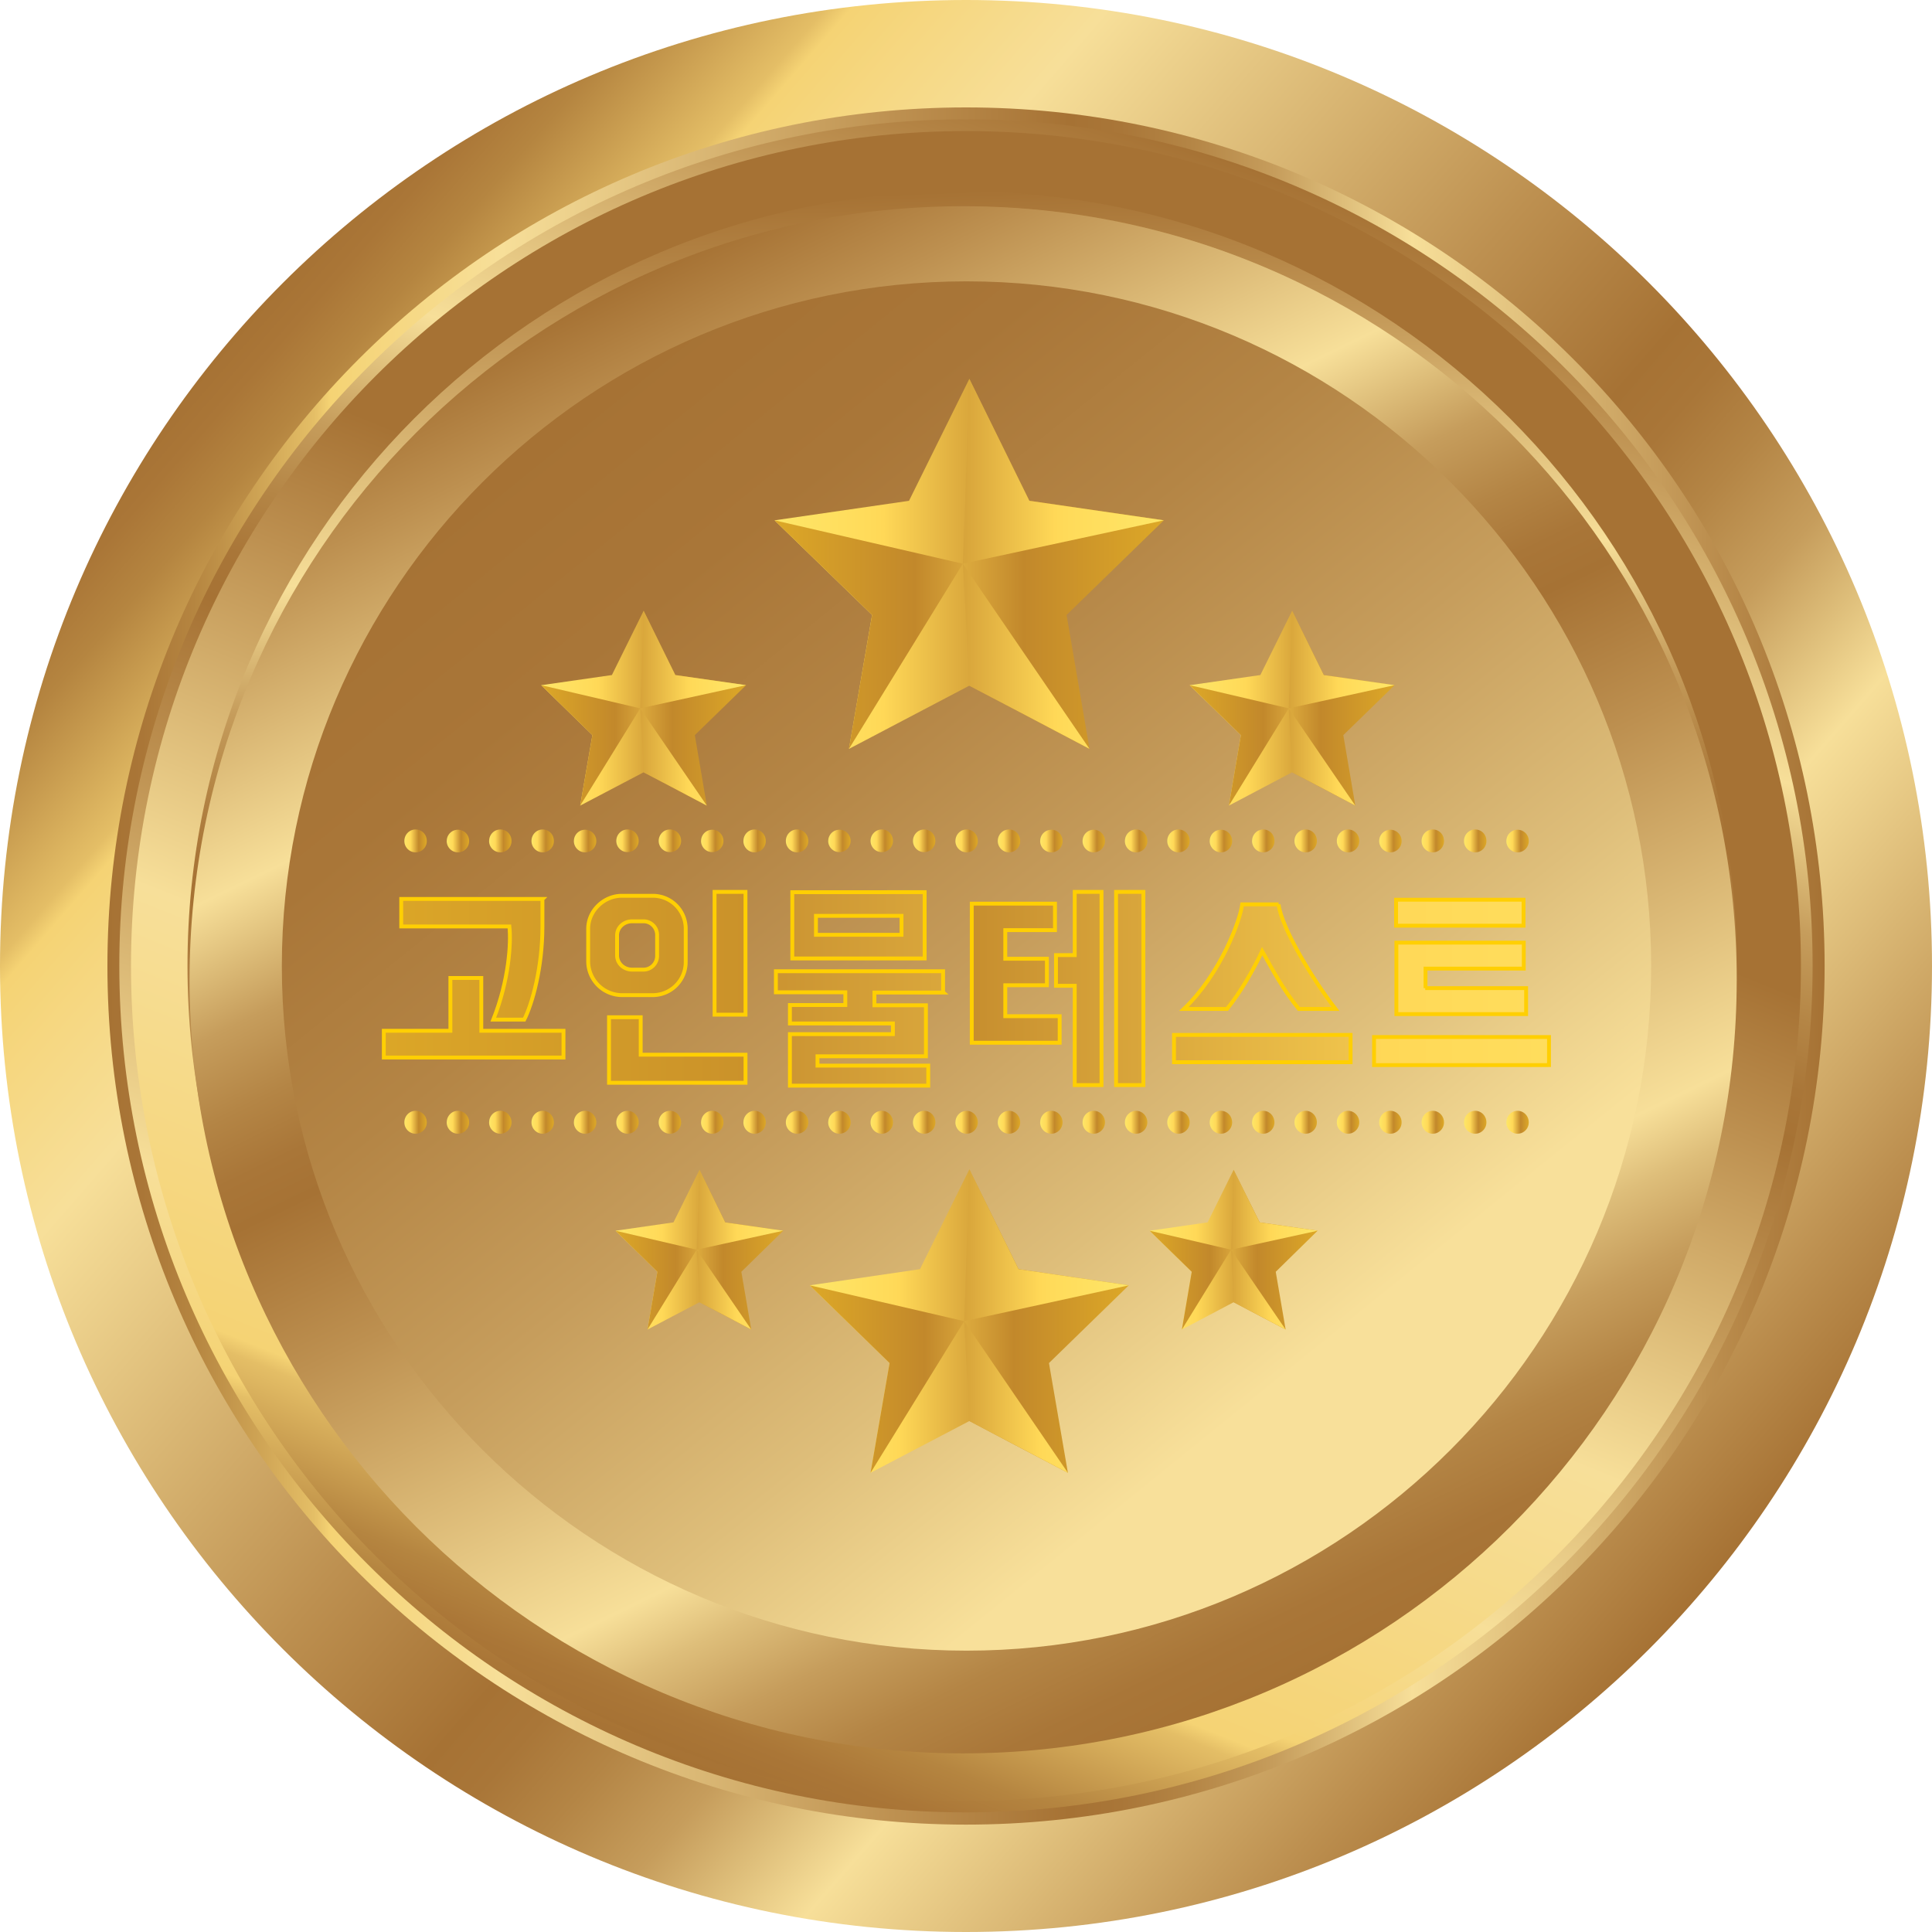 <svg xmlns="http://www.w3.org/2000/svg" width="50" height="50" fill="none"><path fill="url(#a)" d="M50 25c0 13.809-11.191 25-25 25S0 38.809 0 25 11.191 0 25 0s25 11.191 25 25"/><path fill="url(#b)" d="M25 2.78C12.726 2.78 2.78 12.732 2.78 25S12.726 47.221 25 47.221c12.275 0 22.221-9.946 22.221-22.22 0-12.275-9.953-22.221-22.22-22.221"/><path fill="url(#c)" d="M25 46.904c-12.08 0-21.912-9.825-21.912-21.911S12.92 3.088 25 3.088s21.91 9.825 21.91 21.905S37.087 46.904 25 46.904"/><path fill="url(#d)" d="M25 46.608c-11.918 0-21.61-9.69-21.61-21.608S13.081 3.392 25 3.392c11.917 0 21.608 9.69 21.608 21.608S36.918 46.608 25 46.608"/><path fill="url(#e)" d="M24.9 45.047c11.071 0 20.047-8.975 20.047-20.047 0-11.071-8.976-20.047-20.048-20.047S4.852 13.93 4.852 25 13.828 45.047 24.9 45.047"/><path fill="url(#f)" d="M25.02 44.65C14.186 44.65 5.37 35.836 5.37 25S14.186 5.35 25.02 5.35 44.67 14.166 44.67 25c0 10.835-8.816 19.65-19.65 19.65" opacity=".5"/><path fill="url(#g)" d="M25.02 44.65C14.186 44.65 5.37 35.836 5.37 25S14.186 5.35 25.02 5.35 44.67 14.166 44.67 25c0 10.835-8.816 19.65-19.65 19.65"/><path fill="url(#h)" d="M44.946 25.357c0 11.056-8.963 20.02-20.02 20.02-11.056 0-20.02-8.964-20.02-20.02 0-11.057 8.957-20.02 20.02-20.02 11.057 0 20.02 8.963 20.02 20.02"/><path fill="url(#i)" d="M25.012 42.719c-9.77 0-17.718-7.948-17.718-17.719S15.24 7.281 25.012 7.281s17.72 7.948 17.72 17.72c0 9.77-7.948 17.718-17.72 17.718"/><path fill="url(#j)" d="M38.985 29.045c0-.162.127-.297.289-.297s.29.135.29.297a.293.293 0 0 1-.29.296.293.293 0 0 1-.29-.296"/><path fill="url(#k)" d="M37.888 29.045c0-.162.128-.297.29-.297s.29.135.29.297a.293.293 0 0 1-.29.296.293.293 0 0 1-.29-.296"/><path fill="url(#l)" d="M36.791 29.045c0-.162.128-.297.29-.297.16 0 .289.135.289.297a.293.293 0 0 1-.29.296.293.293 0 0 1-.289-.296"/><path fill="url(#m)" d="M35.694 29.045c0-.162.127-.297.289-.297s.29.135.29.297a.293.293 0 0 1-.29.296.293.293 0 0 1-.29-.296"/><path fill="url(#n)" d="M34.597 29.045c0-.162.128-.297.29-.297s.29.135.29.297a.293.293 0 0 1-.29.296.293.293 0 0 1-.29-.296"/><path fill="url(#o)" d="M33.501 29.045c0-.162.128-.297.29-.297s.289.135.289.297a.293.293 0 0 1-.29.296.293.293 0 0 1-.289-.296"/><path fill="url(#p)" d="M32.404 29.045c0-.162.128-.297.29-.297.16 0 .288.135.288.297a.293.293 0 0 1-.289.296.293.293 0 0 1-.29-.296"/><path fill="url(#q)" d="M31.308 29.045c0-.162.128-.297.289-.297.162 0 .29.135.29.297a.293.293 0 0 1-.29.296.293.293 0 0 1-.29-.296"/><path fill="url(#r)" d="M30.209 29.045c0-.162.128-.297.29-.297.16 0 .289.135.289.297a.293.293 0 0 1-.29.296.293.293 0 0 1-.289-.296"/><path fill="url(#s)" d="M29.113 29.045c0-.162.128-.297.29-.297.16 0 .289.135.289.297a.293.293 0 0 1-.29.296.293.293 0 0 1-.29-.296"/><path fill="url(#t)" d="M28.017 29.045c0-.162.128-.297.289-.297.162 0 .29.135.29.297a.293.293 0 0 1-.29.296.293.293 0 0 1-.29-.296"/><path fill="url(#u)" d="M26.92 29.045c0-.162.127-.297.289-.297s.289.135.289.297a.293.293 0 0 1-.29.296.293.293 0 0 1-.289-.296"/><path fill="url(#v)" d="M25.823 29.045c0-.162.128-.297.29-.297.16 0 .289.135.289.297a.293.293 0 0 1-.29.296.293.293 0 0 1-.289-.296"/><path fill="url(#w)" d="M24.727 29.045c0-.162.128-.297.29-.297.16 0 .288.135.288.297a.293.293 0 0 1-.289.296.293.293 0 0 1-.29-.296"/><path fill="url(#x)" d="M23.628 29.045c0-.162.128-.297.29-.297s.289.135.289.297a.293.293 0 0 1-.29.296.293.293 0 0 1-.289-.296"/><path fill="url(#y)" d="M22.53 29.045c0-.162.129-.297.29-.297.162 0 .29.135.29.297a.293.293 0 0 1-.29.296.293.293 0 0 1-.29-.296"/><path fill="url(#z)" d="M21.435 29.045c0-.162.127-.297.289-.297s.29.135.29.297a.293.293 0 0 1-.29.296.293.293 0 0 1-.29-.296"/><path fill="url(#A)" d="M20.338 29.045c0-.162.128-.297.29-.297s.29.135.29.297a.293.293 0 0 1-.29.296.293.293 0 0 1-.29-.296"/><path fill="url(#B)" d="M19.24 29.045c0-.162.128-.297.29-.297.16 0 .288.135.288.297a.293.293 0 0 1-.289.296.293.293 0 0 1-.29-.296"/><path fill="url(#C)" d="M18.144 29.045c0-.162.127-.297.289-.297s.29.135.29.297a.293.293 0 0 1-.29.296.293.293 0 0 1-.29-.296"/><path fill="url(#D)" d="M17.047 29.045c0-.162.128-.297.29-.297s.29.135.29.297a.293.293 0 0 1-.29.296.293.293 0 0 1-.29-.296"/><path fill="url(#E)" d="M15.95 29.045c0-.162.128-.297.29-.297.16 0 .289.135.289.297a.293.293 0 0 1-.29.296.293.293 0 0 1-.289-.296"/><path fill="url(#F)" d="M14.853 29.045c0-.162.127-.297.289-.297s.29.135.29.297a.293.293 0 0 1-.29.296.293.293 0 0 1-.29-.296"/><path fill="url(#G)" d="M13.755 29.045c0-.162.128-.297.29-.297s.289.135.289.297a.293.293 0 0 1-.29.296.293.293 0 0 1-.289-.296"/><path fill="url(#H)" d="M12.659 29.045c0-.162.128-.297.29-.297.16 0 .289.135.289.297a.293.293 0 0 1-.29.296.293.293 0 0 1-.29-.296"/><path fill="url(#I)" d="M11.562 29.045c0-.162.127-.297.289-.297s.29.135.29.297a.293.293 0 0 1-.29.296.293.293 0 0 1-.29-.296"/><path fill="url(#J)" d="M10.465 29.045c0-.162.128-.297.29-.297s.29.135.29.297a.293.293 0 0 1-.29.296.293.293 0 0 1-.29-.296"/><path fill="url(#K)" d="M38.985 21.763a.289.289 0 1 1 .579 0 .29.29 0 0 1-.29.296.293.293 0 0 1-.29-.296"/><path fill="url(#L)" d="M37.888 21.763c0-.162.128-.296.29-.296s.29.127.29.296a.29.29 0 0 1-.29.296.293.293 0 0 1-.29-.296"/><path fill="url(#M)" d="M36.791 21.763c0-.162.128-.296.29-.296.16 0 .289.127.289.296a.29.29 0 0 1-.29.296.293.293 0 0 1-.289-.296"/><path fill="url(#N)" d="M35.694 21.763a.289.289 0 1 1 .579 0 .29.29 0 0 1-.29.296.293.293 0 0 1-.29-.296"/><path fill="url(#O)" d="M34.597 21.763c0-.162.128-.296.29-.296s.29.127.29.296a.29.29 0 0 1-.29.296.293.293 0 0 1-.29-.296"/><path fill="url(#P)" d="M33.501 21.763c0-.162.128-.296.29-.296s.289.127.289.296a.29.29 0 0 1-.29.296.293.293 0 0 1-.289-.296"/><path fill="url(#Q)" d="M32.404 21.763c0-.162.128-.296.29-.296.16 0 .288.127.288.296a.29.29 0 0 1-.289.296.293.293 0 0 1-.29-.296"/><path fill="url(#R)" d="M31.308 21.763a.289.289 0 1 1 .579 0 .29.29 0 0 1-.29.296.293.293 0 0 1-.29-.296"/><path fill="url(#S)" d="M30.209 21.763c0-.162.128-.296.29-.296.16 0 .289.127.289.296a.29.29 0 0 1-.29.296.293.293 0 0 1-.289-.296"/><path fill="url(#T)" d="M29.113 21.763c0-.162.128-.296.29-.296.16 0 .289.127.289.296a.29.29 0 0 1-.29.296.293.293 0 0 1-.29-.296"/><path fill="url(#U)" d="M28.017 21.763a.289.289 0 1 1 .579 0 .29.29 0 0 1-.29.296.293.293 0 0 1-.29-.296"/><path fill="url(#V)" d="M26.92 21.763a.289.289 0 1 1 .579 0 .29.29 0 0 1-.29.296.293.293 0 0 1-.29-.296"/><path fill="url(#W)" d="M25.823 21.763c0-.162.128-.296.29-.296.16 0 .289.127.289.296a.29.29 0 0 1-.29.296.293.293 0 0 1-.289-.296"/><path fill="url(#X)" d="M24.727 21.763c0-.162.128-.296.29-.296.16 0 .288.127.288.296a.29.29 0 0 1-.289.296.293.293 0 0 1-.29-.296"/><path fill="url(#Y)" d="M23.628 21.763c0-.162.128-.296.29-.296s.289.127.289.296a.289.289 0 1 1-.579 0"/><path fill="url(#Z)" d="M22.53 21.763c0-.162.129-.296.29-.296.162 0 .29.127.29.296a.289.289 0 1 1-.58 0"/><path fill="url(#aa)" d="M21.435 21.763a.289.289 0 1 1 .579 0 .289.289 0 1 1-.58 0"/><path fill="url(#ab)" d="M20.338 21.763c0-.162.128-.296.29-.296s.29.127.29.296a.29.29 0 0 1-.29.296.293.293 0 0 1-.29-.296"/><path fill="url(#ac)" d="M19.24 21.763c0-.162.128-.296.29-.296.16 0 .288.127.288.296a.29.29 0 0 1-.289.296.293.293 0 0 1-.29-.296"/><path fill="url(#ad)" d="M18.144 21.763a.289.289 0 1 1 .579 0 .289.289 0 1 1-.58 0"/><path fill="url(#ae)" d="M17.047 21.763c0-.162.128-.296.29-.296s.29.127.29.296a.289.289 0 1 1-.58 0"/><path fill="url(#af)" d="M15.95 21.763c0-.162.128-.296.29-.296.16 0 .289.127.289.296a.289.289 0 1 1-.579 0"/><path fill="url(#ag)" d="M14.853 21.763a.289.289 0 1 1 .579 0 .29.29 0 0 1-.29.296.293.293 0 0 1-.29-.296"/><path fill="url(#ah)" d="M13.755 21.763c0-.162.128-.296.29-.296s.289.127.289.296a.29.29 0 0 1-.29.296.293.293 0 0 1-.289-.296"/><path fill="url(#ai)" d="M12.659 21.763c0-.162.128-.296.29-.296.16 0 .289.127.289.296a.29.29 0 0 1-.29.296.293.293 0 0 1-.29-.296"/><path fill="url(#aj)" d="M11.562 21.763a.289.289 0 1 1 .579 0 .29.29 0 0 1-.29.296.293.293 0 0 1-.29-.296"/><path fill="url(#ak)" d="M10.465 21.763c0-.162.128-.296.29-.296s.29.127.29.296a.29.29 0 0 1-.29.296.293.293 0 0 1-.29-.296"/><path fill="url(#al)" stroke="#FFCF03" stroke-miterlimit="10" stroke-width=".1" d="M14.576 27.369H9.933v-.693h1.723V25.31h.8v1.366h2.127v.693zm-.538-4.099v.707c0 1.063-.262 1.999-.471 2.41h-.8c.403-1.01.463-1.98.416-2.41h-2.799v-.713h3.66z"/><path fill="url(#am)" stroke="#FFCF03" stroke-miterlimit="10" stroke-width=".1" d="M17.746 24.038v.855a.855.855 0 0 1-.841.861h-.815a.88.88 0 0 1-.868-.861v-.855c0-.478.418-.855.868-.855h.815a.85.85 0 0 1 .841.855Zm-1.985 3.984v-1.696h.82v.97h2.713v.726zm1.245-3.816a.354.354 0 0 0-.364-.363h-.282c-.209 0-.39.155-.39.363v.518c0 .216.181.37.39.37h.282a.355.355 0 0 0 .364-.37zm2.288 2.053h-.801v-3.177h.8z"/><path fill="url(#an)" stroke="#FFCF03" stroke-miterlimit="10" stroke-width=".1" d="M24.415 25.687H22.63v.33h1.333v1.319h-2.806v.242h2.866v.518h-3.58v-1.332h2.665v-.276h-2.665v-.478h1.434v-.33H20.08v-.545h4.327v.545zm-.485-2.598v1.716h-3.425V23.09zm-.599.613h-2.214v.49h2.214z"/><path fill="url(#ao)" stroke="#FFCF03" stroke-miterlimit="10" stroke-width=".1" d="M27.303 24.072h-1.286v.74h1.077v.686h-1.077v.801h1.407v.687h-2.275v-3.6h2.154zm.511.646v-1.636h.693v5h-.693v-2.57h-.485v-.794zm1.07-1.636h.707v5h-.707z"/><path fill="url(#ap)" stroke="#FFCF03" stroke-miterlimit="10" stroke-width=".1" d="M34.953 27.49h-4.57v-.706h4.57zm-1.864-4.085c.08.62.888 1.952 1.474 2.706h-.95c-.403-.492-.666-.99-.948-1.494-.236.498-.565 1.07-.909 1.494H30.64c.956-.916 1.46-2.302 1.508-2.706h.942Z"/><path fill="url(#aq)" stroke="#FFCF03" stroke-miterlimit="10" stroke-width=".1" d="M35.56 27.565v-.727h4.528v.726zm3.869-4.28v.672H36.13v-.672zm-2.544 2.288h2.611v.672h-3.358v-1.85h3.297v.673h-2.543v.505z"/><path fill="url(#ar)" d="m18.769 31.635-.666-1.36-.673 1.36-1.5.216 1.083 1.063-.256 1.494 1.346-.707 1.339.707-.256-1.494 1.084-1.063z"/><path fill="url(#as)" d="m18.769 31.635-.666-1.36-.074 2.067-2.1-.491 1.084 1.063-.256 1.494 1.272-2.066.074 1.36 1.339.706-1.413-2.066 2.24-.491z"/><path fill="url(#at)" d="m32.599 31.635-.673-1.36-.673 1.36-1.5.216 1.09 1.063-.256 1.494 1.34-.707 1.345.707-.256-1.494L34.1 31.85z"/><path fill="url(#au)" d="m32.599 31.635-.673-1.36-.067 2.067-2.107-.491 1.09 1.063-.255 1.494 1.272-2.066.067 1.36 1.346.706-1.413-2.066 2.24-.491z"/><path fill="url(#av)" d="m26.36 32.846-1.273-2.584-1.278 2.584-2.853.418 2.066 2.012-.492 2.84 2.557-1.34 2.55 1.34-.49-2.84 2.066-2.012z"/><path fill="url(#aw)" d="m26.36 32.846-1.273-2.584-.134 3.93-3.997-.928 2.066 2.012-.492 2.84 2.423-3.924.134 2.584 2.55 1.34-2.684-3.924 4.26-.928z"/><path fill="url(#ax)" d="m26.64 12.96-1.554-3.155-1.561 3.156-3.48.505 2.524 2.45-.598 3.465 3.115-1.636 3.11 1.636-.593-3.466 2.517-2.45z"/><path fill="url(#ay)" d="m26.64 12.96-1.554-3.155-.168 4.784-4.872-1.123 2.524 2.45-.6 3.465 2.948-4.792.168 3.156 3.11 1.636-3.278-4.792 5.202-1.123z"/><path fill="url(#az)" d="m34.26 17.47-.82-1.662-.822 1.662-1.83.263 1.326 1.292-.31 1.824 1.636-.862 1.635.862-.31-1.824 1.326-1.292z"/><path fill="url(#aA)" d="m34.26 17.47-.82-1.662-.088 2.524-2.564-.6 1.326 1.293-.31 1.824 1.548-2.517.088 1.655 1.635.862-1.723-2.517 2.739-.6z"/><path fill="url(#aB)" d="m17.478 17.47-.821-1.662-.821 1.662-1.83.263 1.325 1.292-.316 1.824 1.642-.862 1.635.862-.31-1.824 1.326-1.292z"/><path fill="url(#aC)" d="m17.478 17.47-.821-1.662-.088 2.524-2.564-.6 1.326 1.293-.316 1.824 1.554-2.517.088 1.655 1.635.862-1.723-2.517 2.74-.6z"/><defs><linearGradient id="a" x1="6.131" x2="43.863" y1="8.594" y2="41.4" gradientUnits="userSpaceOnUse"><stop stop-color="#A67234"/><stop offset=".02" stop-color="#AA7637"/><stop offset=".05" stop-color="#B58540"/><stop offset=".08" stop-color="#C99D50"/><stop offset=".12" stop-color="#E4BE66"/><stop offset=".13" stop-color="#F5D374"/><stop offset=".23" stop-color="#F7DF99"/><stop offset=".46" stop-color="#BD9050"/><stop offset=".56" stop-color="#A67234"/><stop offset=".59" stop-color="#A97638"/><stop offset=".63" stop-color="#B48545"/><stop offset=".68" stop-color="#C69D5C"/><stop offset=".72" stop-color="#DEBE7A"/><stop offset=".76" stop-color="#F7DF99"/><stop offset=".93" stop-color="#BD9050"/><stop offset="1" stop-color="#A67234"/></linearGradient><linearGradient id="b" x1="2.78" x2="47.214" y1="25" y2="25" gradientUnits="userSpaceOnUse"><stop stop-color="#A67234"/><stop offset=".02" stop-color="#AA7637"/><stop offset=".05" stop-color="#B58540"/><stop offset=".08" stop-color="#C99D50"/><stop offset=".12" stop-color="#E4BE66"/><stop offset=".13" stop-color="#F5D374"/><stop offset=".23" stop-color="#F7DF99"/><stop offset=".46" stop-color="#BD9050"/><stop offset=".56" stop-color="#A67234"/><stop offset=".59" stop-color="#A97638"/><stop offset=".63" stop-color="#B48545"/><stop offset=".68" stop-color="#C69D5C"/><stop offset=".72" stop-color="#DEBE7A"/><stop offset=".76" stop-color="#F7DF99"/><stop offset=".93" stop-color="#BD9050"/><stop offset="1" stop-color="#A67234"/></linearGradient><linearGradient id="c" x1="17.866" x2="32.133" y1="45.713" y2="4.279" gradientUnits="userSpaceOnUse"><stop stop-color="#A67234"/><stop offset=".02" stop-color="#AA7637"/><stop offset=".05" stop-color="#B58540"/><stop offset=".08" stop-color="#C99D50"/><stop offset=".12" stop-color="#E4BE66"/><stop offset=".13" stop-color="#F5D374"/><stop offset=".23" stop-color="#F7DF99"/><stop offset=".46" stop-color="#BD9050"/><stop offset=".56" stop-color="#A67234"/><stop offset=".59" stop-color="#A97638"/><stop offset=".63" stop-color="#B48545"/><stop offset=".68" stop-color="#C69D5C"/><stop offset=".72" stop-color="#DEBE7A"/><stop offset=".76" stop-color="#F7DF99"/><stop offset=".93" stop-color="#BD9050"/><stop offset="1" stop-color="#A67234"/></linearGradient><linearGradient id="d" x1="16.904" x2="33.095" y1="45.034" y2="4.96" gradientUnits="userSpaceOnUse"><stop stop-color="#A67234"/><stop offset=".02" stop-color="#AA7637"/><stop offset=".05" stop-color="#B58540"/><stop offset=".08" stop-color="#C99D50"/><stop offset=".12" stop-color="#E4BE66"/><stop offset=".13" stop-color="#F5D374"/><stop offset=".36" stop-color="#F7DF99"/><stop offset=".58" stop-color="#BD9050"/><stop offset=".67" stop-color="#A67234"/><stop offset="1" stop-color="#A67234"/></linearGradient><linearGradient id="e" x1="25.599" x2="24.2" y1="45.027" y2="4.967" gradientUnits="userSpaceOnUse"><stop stop-color="#A67234"/><stop offset=".02" stop-color="#AA7637"/><stop offset=".05" stop-color="#B58540"/><stop offset=".08" stop-color="#C99D50"/><stop offset=".12" stop-color="#E4BE66"/><stop offset=".13" stop-color="#F5D374"/><stop offset=".23" stop-color="#F7DF99"/><stop offset=".46" stop-color="#BD9050"/><stop offset=".56" stop-color="#A67234"/><stop offset=".59" stop-color="#A97638"/><stop offset=".63" stop-color="#B48545"/><stop offset=".68" stop-color="#C69D5C"/><stop offset=".72" stop-color="#DEBE7A"/><stop offset=".76" stop-color="#F7DF99"/><stop offset=".93" stop-color="#BD9050"/><stop offset="1" stop-color="#A67234"/></linearGradient><linearGradient id="f" x1="42.577" x2="5.605" y1="43.365" y2="4.704" gradientUnits="userSpaceOnUse"><stop offset=".03" stop-color="#DDA827"/><stop offset=".41" stop-color="#FFD857"/><stop offset="1" stop-color="#FEE668" stop-opacity="0"/></linearGradient><linearGradient id="g" x1="43.708" x2="6.325" y1="31.07" y2="18.924" gradientUnits="userSpaceOnUse"><stop stop-color="#A67234"/><stop offset=".05" stop-color="#AA7637"/><stop offset=".11" stop-color="#B58540"/><stop offset=".18" stop-color="#C99D50"/><stop offset=".25" stop-color="#E4BE66"/><stop offset=".29" stop-color="#F5D374"/><stop offset=".44" stop-color="#CB9F52"/><stop offset=".56" stop-color="#A67234"/><stop offset=".59" stop-color="#A97638"/><stop offset=".63" stop-color="#B48545"/><stop offset=".68" stop-color="#C69D5C"/><stop offset=".72" stop-color="#DEBE7A"/><stop offset=".76" stop-color="#F7DF99"/><stop offset=".93" stop-color="#BD9050"/><stop offset="1" stop-color="#A67234"/></linearGradient><linearGradient id="h" x1="33.701" x2="16.144" y1="43.358" y2="7.355" gradientUnits="userSpaceOnUse"><stop stop-color="#A67234"/><stop offset=".04" stop-color="#A97638"/><stop offset=".09" stop-color="#B48545"/><stop offset=".14" stop-color="#C69D5C"/><stop offset=".19" stop-color="#DEBE7A"/><stop offset=".23" stop-color="#F7DF99"/><stop offset=".46" stop-color="#BD9050"/><stop offset=".56" stop-color="#A67234"/><stop offset=".59" stop-color="#A97638"/><stop offset=".63" stop-color="#B48545"/><stop offset=".68" stop-color="#C69D5C"/><stop offset=".72" stop-color="#DEBE7A"/><stop offset=".76" stop-color="#F7DF99"/><stop offset=".93" stop-color="#BD9050"/><stop offset="1" stop-color="#A67234"/></linearGradient><linearGradient id="i" x1="13.862" x2="36.156" y1="11.232" y2="38.762" gradientUnits="userSpaceOnUse"><stop stop-color="#A67234"/><stop offset=".15" stop-color="#A97638"/><stop offset=".32" stop-color="#B48545"/><stop offset=".51" stop-color="#C69D5C"/><stop offset=".71" stop-color="#DEBE7A"/><stop offset=".88" stop-color="#F8E09A"/></linearGradient><linearGradient id="j" x1="38.985" x2="39.563" y1="29.038" y2="29.038" gradientUnits="userSpaceOnUse"><stop stop-color="#FEE668"/><stop offset=".24" stop-color="#FFDB5A"/><stop offset=".28" stop-color="#FFD857"/><stop offset=".64" stop-color="#C2882B"/><stop offset="1" stop-color="#DDA827"/></linearGradient><linearGradient id="k" x1="37.888" x2="38.467" y1="-373.303" y2="-373.303" gradientUnits="userSpaceOnUse"><stop stop-color="#FEE668"/><stop offset=".24" stop-color="#FFDB5A"/><stop offset=".28" stop-color="#FFD857"/><stop offset=".64" stop-color="#C2882B"/><stop offset="1" stop-color="#DDA827"/></linearGradient><linearGradient id="l" x1="36.791" x2="37.37" y1="-373.303" y2="-373.303" gradientUnits="userSpaceOnUse"><stop stop-color="#FEE668"/><stop offset=".24" stop-color="#FFDB5A"/><stop offset=".28" stop-color="#FFD857"/><stop offset=".64" stop-color="#C2882B"/><stop offset="1" stop-color="#DDA827"/></linearGradient><linearGradient id="m" x1="35.694" x2="36.272" y1="-373.303" y2="-373.303" gradientUnits="userSpaceOnUse"><stop stop-color="#FEE668"/><stop offset=".24" stop-color="#FFDB5A"/><stop offset=".28" stop-color="#FFD857"/><stop offset=".64" stop-color="#C2882B"/><stop offset="1" stop-color="#DDA827"/></linearGradient><linearGradient id="n" x1="34.597" x2="35.176" y1="-373.303" y2="-373.303" gradientUnits="userSpaceOnUse"><stop stop-color="#FEE668"/><stop offset=".24" stop-color="#FFDB5A"/><stop offset=".28" stop-color="#FFD857"/><stop offset=".64" stop-color="#C2882B"/><stop offset="1" stop-color="#DDA827"/></linearGradient><linearGradient id="o" x1="33.501" x2="34.08" y1="-373.303" y2="-373.303" gradientUnits="userSpaceOnUse"><stop stop-color="#FEE668"/><stop offset=".24" stop-color="#FFDB5A"/><stop offset=".28" stop-color="#FFD857"/><stop offset=".64" stop-color="#C2882B"/><stop offset="1" stop-color="#DDA827"/></linearGradient><linearGradient id="p" x1="32.404" x2="32.983" y1="-373.303" y2="-373.303" gradientUnits="userSpaceOnUse"><stop stop-color="#FEE668"/><stop offset=".24" stop-color="#FFDB5A"/><stop offset=".28" stop-color="#FFD857"/><stop offset=".64" stop-color="#C2882B"/><stop offset="1" stop-color="#DDA827"/></linearGradient><linearGradient id="q" x1="31.308" x2="31.886" y1="-373.303" y2="-373.303" gradientUnits="userSpaceOnUse"><stop stop-color="#FEE668"/><stop offset=".24" stop-color="#FFDB5A"/><stop offset=".28" stop-color="#FFD857"/><stop offset=".64" stop-color="#C2882B"/><stop offset="1" stop-color="#DDA827"/></linearGradient><linearGradient id="r" x1="30.209" x2="30.788" y1="-373.303" y2="-373.303" gradientUnits="userSpaceOnUse"><stop stop-color="#FEE668"/><stop offset=".24" stop-color="#FFDB5A"/><stop offset=".28" stop-color="#FFD857"/><stop offset=".64" stop-color="#C2882B"/><stop offset="1" stop-color="#DDA827"/></linearGradient><linearGradient id="s" x1="29.113" x2="29.692" y1="-373.303" y2="-373.303" gradientUnits="userSpaceOnUse"><stop stop-color="#FEE668"/><stop offset=".24" stop-color="#FFDB5A"/><stop offset=".28" stop-color="#FFD857"/><stop offset=".64" stop-color="#C2882B"/><stop offset="1" stop-color="#DDA827"/></linearGradient><linearGradient id="t" x1="28.017" x2="28.595" y1="-373.303" y2="-373.303" gradientUnits="userSpaceOnUse"><stop stop-color="#FEE668"/><stop offset=".24" stop-color="#FFDB5A"/><stop offset=".28" stop-color="#FFD857"/><stop offset=".64" stop-color="#C2882B"/><stop offset="1" stop-color="#DDA827"/></linearGradient><linearGradient id="u" x1="26.919" x2="27.498" y1="-373.303" y2="-373.303" gradientUnits="userSpaceOnUse"><stop stop-color="#FEE668"/><stop offset=".24" stop-color="#FFDB5A"/><stop offset=".28" stop-color="#FFD857"/><stop offset=".64" stop-color="#C2882B"/><stop offset="1" stop-color="#DDA827"/></linearGradient><linearGradient id="v" x1="25.823" x2="26.402" y1="-373.303" y2="-373.303" gradientUnits="userSpaceOnUse"><stop stop-color="#FEE668"/><stop offset=".24" stop-color="#FFDB5A"/><stop offset=".28" stop-color="#FFD857"/><stop offset=".64" stop-color="#C2882B"/><stop offset="1" stop-color="#DDA827"/></linearGradient><linearGradient id="w" x1="24.727" x2="25.305" y1="-373.303" y2="-373.303" gradientUnits="userSpaceOnUse"><stop stop-color="#FEE668"/><stop offset=".24" stop-color="#FFDB5A"/><stop offset=".28" stop-color="#FFD857"/><stop offset=".64" stop-color="#C2882B"/><stop offset="1" stop-color="#DDA827"/></linearGradient><linearGradient id="x" x1="23.628" x2="24.207" y1="-373.303" y2="-373.303" gradientUnits="userSpaceOnUse"><stop stop-color="#FEE668"/><stop offset=".24" stop-color="#FFDB5A"/><stop offset=".28" stop-color="#FFD857"/><stop offset=".64" stop-color="#C2882B"/><stop offset="1" stop-color="#DDA827"/></linearGradient><linearGradient id="y" x1="22.531" x2="23.11" y1="-373.303" y2="-373.303" gradientUnits="userSpaceOnUse"><stop stop-color="#FEE668"/><stop offset=".24" stop-color="#FFDB5A"/><stop offset=".28" stop-color="#FFD857"/><stop offset=".64" stop-color="#C2882B"/><stop offset="1" stop-color="#DDA827"/></linearGradient><linearGradient id="z" x1="21.435" x2="22.013" y1="-373.303" y2="-373.303" gradientUnits="userSpaceOnUse"><stop stop-color="#FEE668"/><stop offset=".24" stop-color="#FFDB5A"/><stop offset=".28" stop-color="#FFD857"/><stop offset=".64" stop-color="#C2882B"/><stop offset="1" stop-color="#DDA827"/></linearGradient><linearGradient id="A" x1="20.338" x2="20.917" y1="-373.303" y2="-373.303" gradientUnits="userSpaceOnUse"><stop stop-color="#FEE668"/><stop offset=".24" stop-color="#FFDB5A"/><stop offset=".28" stop-color="#FFD857"/><stop offset=".64" stop-color="#C2882B"/><stop offset="1" stop-color="#DDA827"/></linearGradient><linearGradient id="B" x1="19.24" x2="19.819" y1="-373.303" y2="-373.303" gradientUnits="userSpaceOnUse"><stop stop-color="#FEE668"/><stop offset=".24" stop-color="#FFDB5A"/><stop offset=".28" stop-color="#FFD857"/><stop offset=".64" stop-color="#C2882B"/><stop offset="1" stop-color="#DDA827"/></linearGradient><linearGradient id="C" x1="18.144" x2="18.722" y1="-373.303" y2="-373.303" gradientUnits="userSpaceOnUse"><stop stop-color="#FEE668"/><stop offset=".24" stop-color="#FFDB5A"/><stop offset=".28" stop-color="#FFD857"/><stop offset=".64" stop-color="#C2882B"/><stop offset="1" stop-color="#DDA827"/></linearGradient><linearGradient id="D" x1="17.047" x2="17.626" y1="-373.303" y2="-373.303" gradientUnits="userSpaceOnUse"><stop stop-color="#FEE668"/><stop offset=".24" stop-color="#FFDB5A"/><stop offset=".28" stop-color="#FFD857"/><stop offset=".64" stop-color="#C2882B"/><stop offset="1" stop-color="#DDA827"/></linearGradient><linearGradient id="E" x1="15.95" x2="16.529" y1="-373.303" y2="-373.303" gradientUnits="userSpaceOnUse"><stop stop-color="#FEE668"/><stop offset=".24" stop-color="#FFDB5A"/><stop offset=".28" stop-color="#FFD857"/><stop offset=".64" stop-color="#C2882B"/><stop offset="1" stop-color="#DDA827"/></linearGradient><linearGradient id="F" x1="14.852" x2="15.431" y1="-373.303" y2="-373.303" gradientUnits="userSpaceOnUse"><stop stop-color="#FEE668"/><stop offset=".24" stop-color="#FFDB5A"/><stop offset=".28" stop-color="#FFD857"/><stop offset=".64" stop-color="#C2882B"/><stop offset="1" stop-color="#DDA827"/></linearGradient><linearGradient id="G" x1="13.755" x2="14.334" y1="-373.303" y2="-373.303" gradientUnits="userSpaceOnUse"><stop stop-color="#FEE668"/><stop offset=".24" stop-color="#FFDB5A"/><stop offset=".28" stop-color="#FFD857"/><stop offset=".64" stop-color="#C2882B"/><stop offset="1" stop-color="#DDA827"/></linearGradient><linearGradient id="H" x1="12.659" x2="13.238" y1="-373.303" y2="-373.303" gradientUnits="userSpaceOnUse"><stop stop-color="#FEE668"/><stop offset=".24" stop-color="#FFDB5A"/><stop offset=".28" stop-color="#FFD857"/><stop offset=".64" stop-color="#C2882B"/><stop offset="1" stop-color="#DDA827"/></linearGradient><linearGradient id="I" x1="11.562" x2="12.14" y1="-373.303" y2="-373.303" gradientUnits="userSpaceOnUse"><stop stop-color="#FEE668"/><stop offset=".24" stop-color="#FFDB5A"/><stop offset=".28" stop-color="#FFD857"/><stop offset=".64" stop-color="#C2882B"/><stop offset="1" stop-color="#DDA827"/></linearGradient><linearGradient id="J" x1="10.465" x2="11.044" y1="-373.303" y2="-373.303" gradientUnits="userSpaceOnUse"><stop stop-color="#FEE668"/><stop offset=".24" stop-color="#FFDB5A"/><stop offset=".28" stop-color="#FFD857"/><stop offset=".64" stop-color="#C2882B"/><stop offset="1" stop-color="#DDA827"/></linearGradient><linearGradient id="K" x1="38.985" x2="39.563" y1="21.756" y2="21.756" gradientUnits="userSpaceOnUse"><stop stop-color="#FEE668"/><stop offset=".24" stop-color="#FFDB5A"/><stop offset=".28" stop-color="#FFD857"/><stop offset=".64" stop-color="#C2882B"/><stop offset="1" stop-color="#DDA827"/></linearGradient><linearGradient id="L" x1="37.888" x2="38.467" y1="21.756" y2="21.756" gradientUnits="userSpaceOnUse"><stop stop-color="#FEE668"/><stop offset=".24" stop-color="#FFDB5A"/><stop offset=".28" stop-color="#FFD857"/><stop offset=".64" stop-color="#C2882B"/><stop offset="1" stop-color="#DDA827"/></linearGradient><linearGradient id="M" x1="36.791" x2="37.37" y1="21.756" y2="21.756" gradientUnits="userSpaceOnUse"><stop stop-color="#FEE668"/><stop offset=".24" stop-color="#FFDB5A"/><stop offset=".28" stop-color="#FFD857"/><stop offset=".64" stop-color="#C2882B"/><stop offset="1" stop-color="#DDA827"/></linearGradient><linearGradient id="N" x1="35.694" x2="36.272" y1="21.756" y2="21.756" gradientUnits="userSpaceOnUse"><stop stop-color="#FEE668"/><stop offset=".24" stop-color="#FFDB5A"/><stop offset=".28" stop-color="#FFD857"/><stop offset=".64" stop-color="#C2882B"/><stop offset="1" stop-color="#DDA827"/></linearGradient><linearGradient id="O" x1="34.597" x2="35.176" y1="21.756" y2="21.756" gradientUnits="userSpaceOnUse"><stop stop-color="#FEE668"/><stop offset=".24" stop-color="#FFDB5A"/><stop offset=".28" stop-color="#FFD857"/><stop offset=".64" stop-color="#C2882B"/><stop offset="1" stop-color="#DDA827"/></linearGradient><linearGradient id="P" x1="33.501" x2="34.08" y1="21.756" y2="21.756" gradientUnits="userSpaceOnUse"><stop stop-color="#FEE668"/><stop offset=".24" stop-color="#FFDB5A"/><stop offset=".28" stop-color="#FFD857"/><stop offset=".64" stop-color="#C2882B"/><stop offset="1" stop-color="#DDA827"/></linearGradient><linearGradient id="Q" x1="32.404" x2="32.983" y1="21.756" y2="21.756" gradientUnits="userSpaceOnUse"><stop stop-color="#FEE668"/><stop offset=".24" stop-color="#FFDB5A"/><stop offset=".28" stop-color="#FFD857"/><stop offset=".64" stop-color="#C2882B"/><stop offset="1" stop-color="#DDA827"/></linearGradient><linearGradient id="R" x1="31.308" x2="31.886" y1="21.756" y2="21.756" gradientUnits="userSpaceOnUse"><stop stop-color="#FEE668"/><stop offset=".24" stop-color="#FFDB5A"/><stop offset=".28" stop-color="#FFD857"/><stop offset=".64" stop-color="#C2882B"/><stop offset="1" stop-color="#DDA827"/></linearGradient><linearGradient id="S" x1="30.209" x2="30.788" y1="21.756" y2="21.756" gradientUnits="userSpaceOnUse"><stop stop-color="#FEE668"/><stop offset=".24" stop-color="#FFDB5A"/><stop offset=".28" stop-color="#FFD857"/><stop offset=".64" stop-color="#C2882B"/><stop offset="1" stop-color="#DDA827"/></linearGradient><linearGradient id="T" x1="29.113" x2="29.692" y1="21.756" y2="21.756" gradientUnits="userSpaceOnUse"><stop stop-color="#FEE668"/><stop offset=".24" stop-color="#FFDB5A"/><stop offset=".28" stop-color="#FFD857"/><stop offset=".64" stop-color="#C2882B"/><stop offset="1" stop-color="#DDA827"/></linearGradient><linearGradient id="U" x1="28.017" x2="28.595" y1="21.756" y2="21.756" gradientUnits="userSpaceOnUse"><stop stop-color="#FEE668"/><stop offset=".24" stop-color="#FFDB5A"/><stop offset=".28" stop-color="#FFD857"/><stop offset=".64" stop-color="#C2882B"/><stop offset="1" stop-color="#DDA827"/></linearGradient><linearGradient id="V" x1="26.919" x2="27.498" y1="21.756" y2="21.756" gradientUnits="userSpaceOnUse"><stop stop-color="#FEE668"/><stop offset=".24" stop-color="#FFDB5A"/><stop offset=".28" stop-color="#FFD857"/><stop offset=".64" stop-color="#C2882B"/><stop offset="1" stop-color="#DDA827"/></linearGradient><linearGradient id="W" x1="25.823" x2="26.402" y1="21.756" y2="21.756" gradientUnits="userSpaceOnUse"><stop stop-color="#FEE668"/><stop offset=".24" stop-color="#FFDB5A"/><stop offset=".28" stop-color="#FFD857"/><stop offset=".64" stop-color="#C2882B"/><stop offset="1" stop-color="#DDA827"/></linearGradient><linearGradient id="X" x1="24.727" x2="25.305" y1="21.756" y2="21.756" gradientUnits="userSpaceOnUse"><stop stop-color="#FEE668"/><stop offset=".24" stop-color="#FFDB5A"/><stop offset=".28" stop-color="#FFD857"/><stop offset=".64" stop-color="#C2882B"/><stop offset="1" stop-color="#DDA827"/></linearGradient><linearGradient id="Y" x1="23.628" x2="24.207" y1="21.756" y2="21.756" gradientUnits="userSpaceOnUse"><stop stop-color="#FEE668"/><stop offset=".24" stop-color="#FFDB5A"/><stop offset=".28" stop-color="#FFD857"/><stop offset=".64" stop-color="#C2882B"/><stop offset="1" stop-color="#DDA827"/></linearGradient><linearGradient id="Z" x1="22.531" x2="23.11" y1="21.756" y2="21.756" gradientUnits="userSpaceOnUse"><stop stop-color="#FEE668"/><stop offset=".24" stop-color="#FFDB5A"/><stop offset=".28" stop-color="#FFD857"/><stop offset=".64" stop-color="#C2882B"/><stop offset="1" stop-color="#DDA827"/></linearGradient><linearGradient id="aa" x1="21.435" x2="22.013" y1="21.756" y2="21.756" gradientUnits="userSpaceOnUse"><stop stop-color="#FEE668"/><stop offset=".24" stop-color="#FFDB5A"/><stop offset=".28" stop-color="#FFD857"/><stop offset=".64" stop-color="#C2882B"/><stop offset="1" stop-color="#DDA827"/></linearGradient><linearGradient id="ab" x1="20.338" x2="20.917" y1="21.756" y2="21.756" gradientUnits="userSpaceOnUse"><stop stop-color="#FEE668"/><stop offset=".24" stop-color="#FFDB5A"/><stop offset=".28" stop-color="#FFD857"/><stop offset=".64" stop-color="#C2882B"/><stop offset="1" stop-color="#DDA827"/></linearGradient><linearGradient id="ac" x1="19.24" x2="19.819" y1="21.756" y2="21.756" gradientUnits="userSpaceOnUse"><stop stop-color="#FEE668"/><stop offset=".24" stop-color="#FFDB5A"/><stop offset=".28" stop-color="#FFD857"/><stop offset=".64" stop-color="#C2882B"/><stop offset="1" stop-color="#DDA827"/></linearGradient><linearGradient id="ad" x1="18.144" x2="18.722" y1="21.756" y2="21.756" gradientUnits="userSpaceOnUse"><stop stop-color="#FEE668"/><stop offset=".24" stop-color="#FFDB5A"/><stop offset=".28" stop-color="#FFD857"/><stop offset=".64" stop-color="#C2882B"/><stop offset="1" stop-color="#DDA827"/></linearGradient><linearGradient id="ae" x1="17.047" x2="17.626" y1="21.756" y2="21.756" gradientUnits="userSpaceOnUse"><stop stop-color="#FEE668"/><stop offset=".24" stop-color="#FFDB5A"/><stop offset=".28" stop-color="#FFD857"/><stop offset=".64" stop-color="#C2882B"/><stop offset="1" stop-color="#DDA827"/></linearGradient><linearGradient id="af" x1="15.95" x2="16.529" y1="21.756" y2="21.756" gradientUnits="userSpaceOnUse"><stop stop-color="#FEE668"/><stop offset=".24" stop-color="#FFDB5A"/><stop offset=".28" stop-color="#FFD857"/><stop offset=".64" stop-color="#C2882B"/><stop offset="1" stop-color="#DDA827"/></linearGradient><linearGradient id="ag" x1="14.852" x2="15.431" y1="21.756" y2="21.756" gradientUnits="userSpaceOnUse"><stop stop-color="#FEE668"/><stop offset=".24" stop-color="#FFDB5A"/><stop offset=".28" stop-color="#FFD857"/><stop offset=".64" stop-color="#C2882B"/><stop offset="1" stop-color="#DDA827"/></linearGradient><linearGradient id="ah" x1="13.755" x2="14.334" y1="21.756" y2="21.756" gradientUnits="userSpaceOnUse"><stop stop-color="#FEE668"/><stop offset=".24" stop-color="#FFDB5A"/><stop offset=".28" stop-color="#FFD857"/><stop offset=".64" stop-color="#C2882B"/><stop offset="1" stop-color="#DDA827"/></linearGradient><linearGradient id="ai" x1="12.659" x2="13.238" y1="21.756" y2="21.756" gradientUnits="userSpaceOnUse"><stop stop-color="#FEE668"/><stop offset=".24" stop-color="#FFDB5A"/><stop offset=".28" stop-color="#FFD857"/><stop offset=".64" stop-color="#C2882B"/><stop offset="1" stop-color="#DDA827"/></linearGradient><linearGradient id="aj" x1="11.562" x2="12.14" y1="21.756" y2="21.756" gradientUnits="userSpaceOnUse"><stop stop-color="#FEE668"/><stop offset=".24" stop-color="#FFDB5A"/><stop offset=".28" stop-color="#FFD857"/><stop offset=".64" stop-color="#C2882B"/><stop offset="1" stop-color="#DDA827"/></linearGradient><linearGradient id="ak" x1="10.465" x2="11.044" y1="21.756" y2="21.756" gradientUnits="userSpaceOnUse"><stop stop-color="#FEE668"/><stop offset=".24" stop-color="#FFDB5A"/><stop offset=".28" stop-color="#FFD857"/><stop offset=".64" stop-color="#C2882B"/><stop offset="1" stop-color="#DDA827"/></linearGradient><linearGradient id="al" x1="9.119" x2="50.357" y1="25.323" y2="25.323" gradientUnits="userSpaceOnUse"><stop stop-color="#DDA827"/><stop offset=".36" stop-color="#C2882B"/><stop offset=".72" stop-color="#FFD857"/><stop offset=".76" stop-color="#FFDB5A"/><stop offset="1" stop-color="#FEE668"/></linearGradient><linearGradient id="am" x1="9.119" x2="50.357" y1="25.552" y2="25.552" gradientUnits="userSpaceOnUse"><stop stop-color="#DDA827"/><stop offset=".36" stop-color="#C2882B"/><stop offset=".72" stop-color="#FFD857"/><stop offset=".76" stop-color="#FFDB5A"/><stop offset="1" stop-color="#FEE668"/></linearGradient><linearGradient id="an" x1="-1.406" x2="50.357" y1="25.593" y2="25.593" gradientUnits="userSpaceOnUse"><stop stop-color="#DDA827"/><stop offset=".36" stop-color="#C2882B"/><stop offset=".72" stop-color="#FFD857"/><stop offset=".76" stop-color="#FFDB5A"/><stop offset="1" stop-color="#FEE668"/></linearGradient><linearGradient id="ao" x1="9.12" x2="50.358" y1="25.586" y2="25.586" gradientUnits="userSpaceOnUse"><stop stop-color="#DDA827"/><stop offset=".36" stop-color="#C2882B"/><stop offset=".72" stop-color="#FFD857"/><stop offset=".76" stop-color="#FFDB5A"/><stop offset="1" stop-color="#FEE668"/></linearGradient><linearGradient id="ap" x1="9.118" x2="50.357" y1="25.451" y2="25.451" gradientUnits="userSpaceOnUse"><stop stop-color="#DDA827"/><stop offset=".36" stop-color="#C2882B"/><stop offset=".72" stop-color="#FFD857"/><stop offset=".76" stop-color="#FFDB5A"/><stop offset="1" stop-color="#FEE668"/></linearGradient><linearGradient id="aq" x1="-1.406" x2="50.357" y1="25.424" y2="25.424" gradientUnits="userSpaceOnUse"><stop stop-color="#DDA827"/><stop offset=".36" stop-color="#C2882B"/><stop offset=".72" stop-color="#FFD857"/><stop offset=".76" stop-color="#FFDB5A"/><stop offset="1" stop-color="#FEE668"/></linearGradient><linearGradient id="ar" x1="15.929" x2="20.27" y1="32.335" y2="32.335" gradientUnits="userSpaceOnUse"><stop stop-color="#FEE668"/><stop offset=".24" stop-color="#FFDB5A"/><stop offset=".28" stop-color="#FFD857"/><stop offset=".64" stop-color="#C2882B"/><stop offset="1" stop-color="#DDA827"/></linearGradient><linearGradient id="as" x1="15.929" x2="20.27" y1="32.335" y2="32.335" gradientUnits="userSpaceOnUse"><stop stop-color="#DDA827"/><stop offset=".36" stop-color="#C2882B"/><stop offset=".72" stop-color="#FFD857"/><stop offset=".76" stop-color="#FFDB5A"/><stop offset="1" stop-color="#FEE668"/></linearGradient><linearGradient id="at" x1="29.752" x2="34.1" y1="32.335" y2="32.335" gradientUnits="userSpaceOnUse"><stop stop-color="#FEE668"/><stop offset=".24" stop-color="#FFDB5A"/><stop offset=".28" stop-color="#FFD857"/><stop offset=".64" stop-color="#C2882B"/><stop offset="1" stop-color="#DDA827"/></linearGradient><linearGradient id="au" x1="29.752" x2="34.1" y1="32.335" y2="32.335" gradientUnits="userSpaceOnUse"><stop stop-color="#DDA827"/><stop offset=".36" stop-color="#C2882B"/><stop offset=".72" stop-color="#FFD857"/><stop offset=".76" stop-color="#FFDB5A"/><stop offset="1" stop-color="#FEE668"/></linearGradient><linearGradient id="av" x1="20.956" x2="29.213" y1="34.185" y2="34.185" gradientUnits="userSpaceOnUse"><stop stop-color="#FEE668"/><stop offset=".24" stop-color="#FFDB5A"/><stop offset=".28" stop-color="#FFD857"/><stop offset=".64" stop-color="#C2882B"/><stop offset="1" stop-color="#DDA827"/></linearGradient><linearGradient id="aw" x1="20.956" x2="29.213" y1="34.185" y2="34.185" gradientUnits="userSpaceOnUse"><stop stop-color="#DDA827"/><stop offset=".36" stop-color="#C2882B"/><stop offset=".72" stop-color="#FFD857"/><stop offset=".76" stop-color="#FFDB5A"/><stop offset="1" stop-color="#FEE668"/></linearGradient><linearGradient id="ax" x1="20.046" x2="30.12" y1="14.589" y2="14.589" gradientUnits="userSpaceOnUse"><stop stop-color="#FEE668"/><stop offset=".24" stop-color="#FFDB5A"/><stop offset=".28" stop-color="#FFD857"/><stop offset=".64" stop-color="#C2882B"/><stop offset="1" stop-color="#DDA827"/></linearGradient><linearGradient id="ay" x1="20.046" x2="30.12" y1="14.589" y2="14.589" gradientUnits="userSpaceOnUse"><stop stop-color="#DDA827"/><stop offset=".36" stop-color="#C2882B"/><stop offset=".72" stop-color="#FFD857"/><stop offset=".76" stop-color="#FFDB5A"/><stop offset="1" stop-color="#FEE668"/></linearGradient><linearGradient id="az" x1="30.788" x2="36.091" y1="18.325" y2="18.325" gradientUnits="userSpaceOnUse"><stop stop-color="#FEE668"/><stop offset=".24" stop-color="#FFDB5A"/><stop offset=".28" stop-color="#FFD857"/><stop offset=".64" stop-color="#C2882B"/><stop offset="1" stop-color="#DDA827"/></linearGradient><linearGradient id="aA" x1="30.788" x2="36.091" y1="18.325" y2="18.325" gradientUnits="userSpaceOnUse"><stop stop-color="#DDA827"/><stop offset=".36" stop-color="#C2882B"/><stop offset=".72" stop-color="#FFD857"/><stop offset=".76" stop-color="#FFDB5A"/><stop offset="1" stop-color="#FEE668"/></linearGradient><linearGradient id="aB" x1="14.005" x2="19.308" y1="18.325" y2="18.325" gradientUnits="userSpaceOnUse"><stop stop-color="#FEE668"/><stop offset=".24" stop-color="#FFDB5A"/><stop offset=".28" stop-color="#FFD857"/><stop offset=".64" stop-color="#C2882B"/><stop offset="1" stop-color="#DDA827"/></linearGradient><linearGradient id="aC" x1="14.005" x2="19.308" y1="18.325" y2="18.325" gradientUnits="userSpaceOnUse"><stop stop-color="#DDA827"/><stop offset=".36" stop-color="#C2882B"/><stop offset=".72" stop-color="#FFD857"/><stop offset=".76" stop-color="#FFDB5A"/><stop offset="1" stop-color="#FEE668"/></linearGradient></defs></svg>